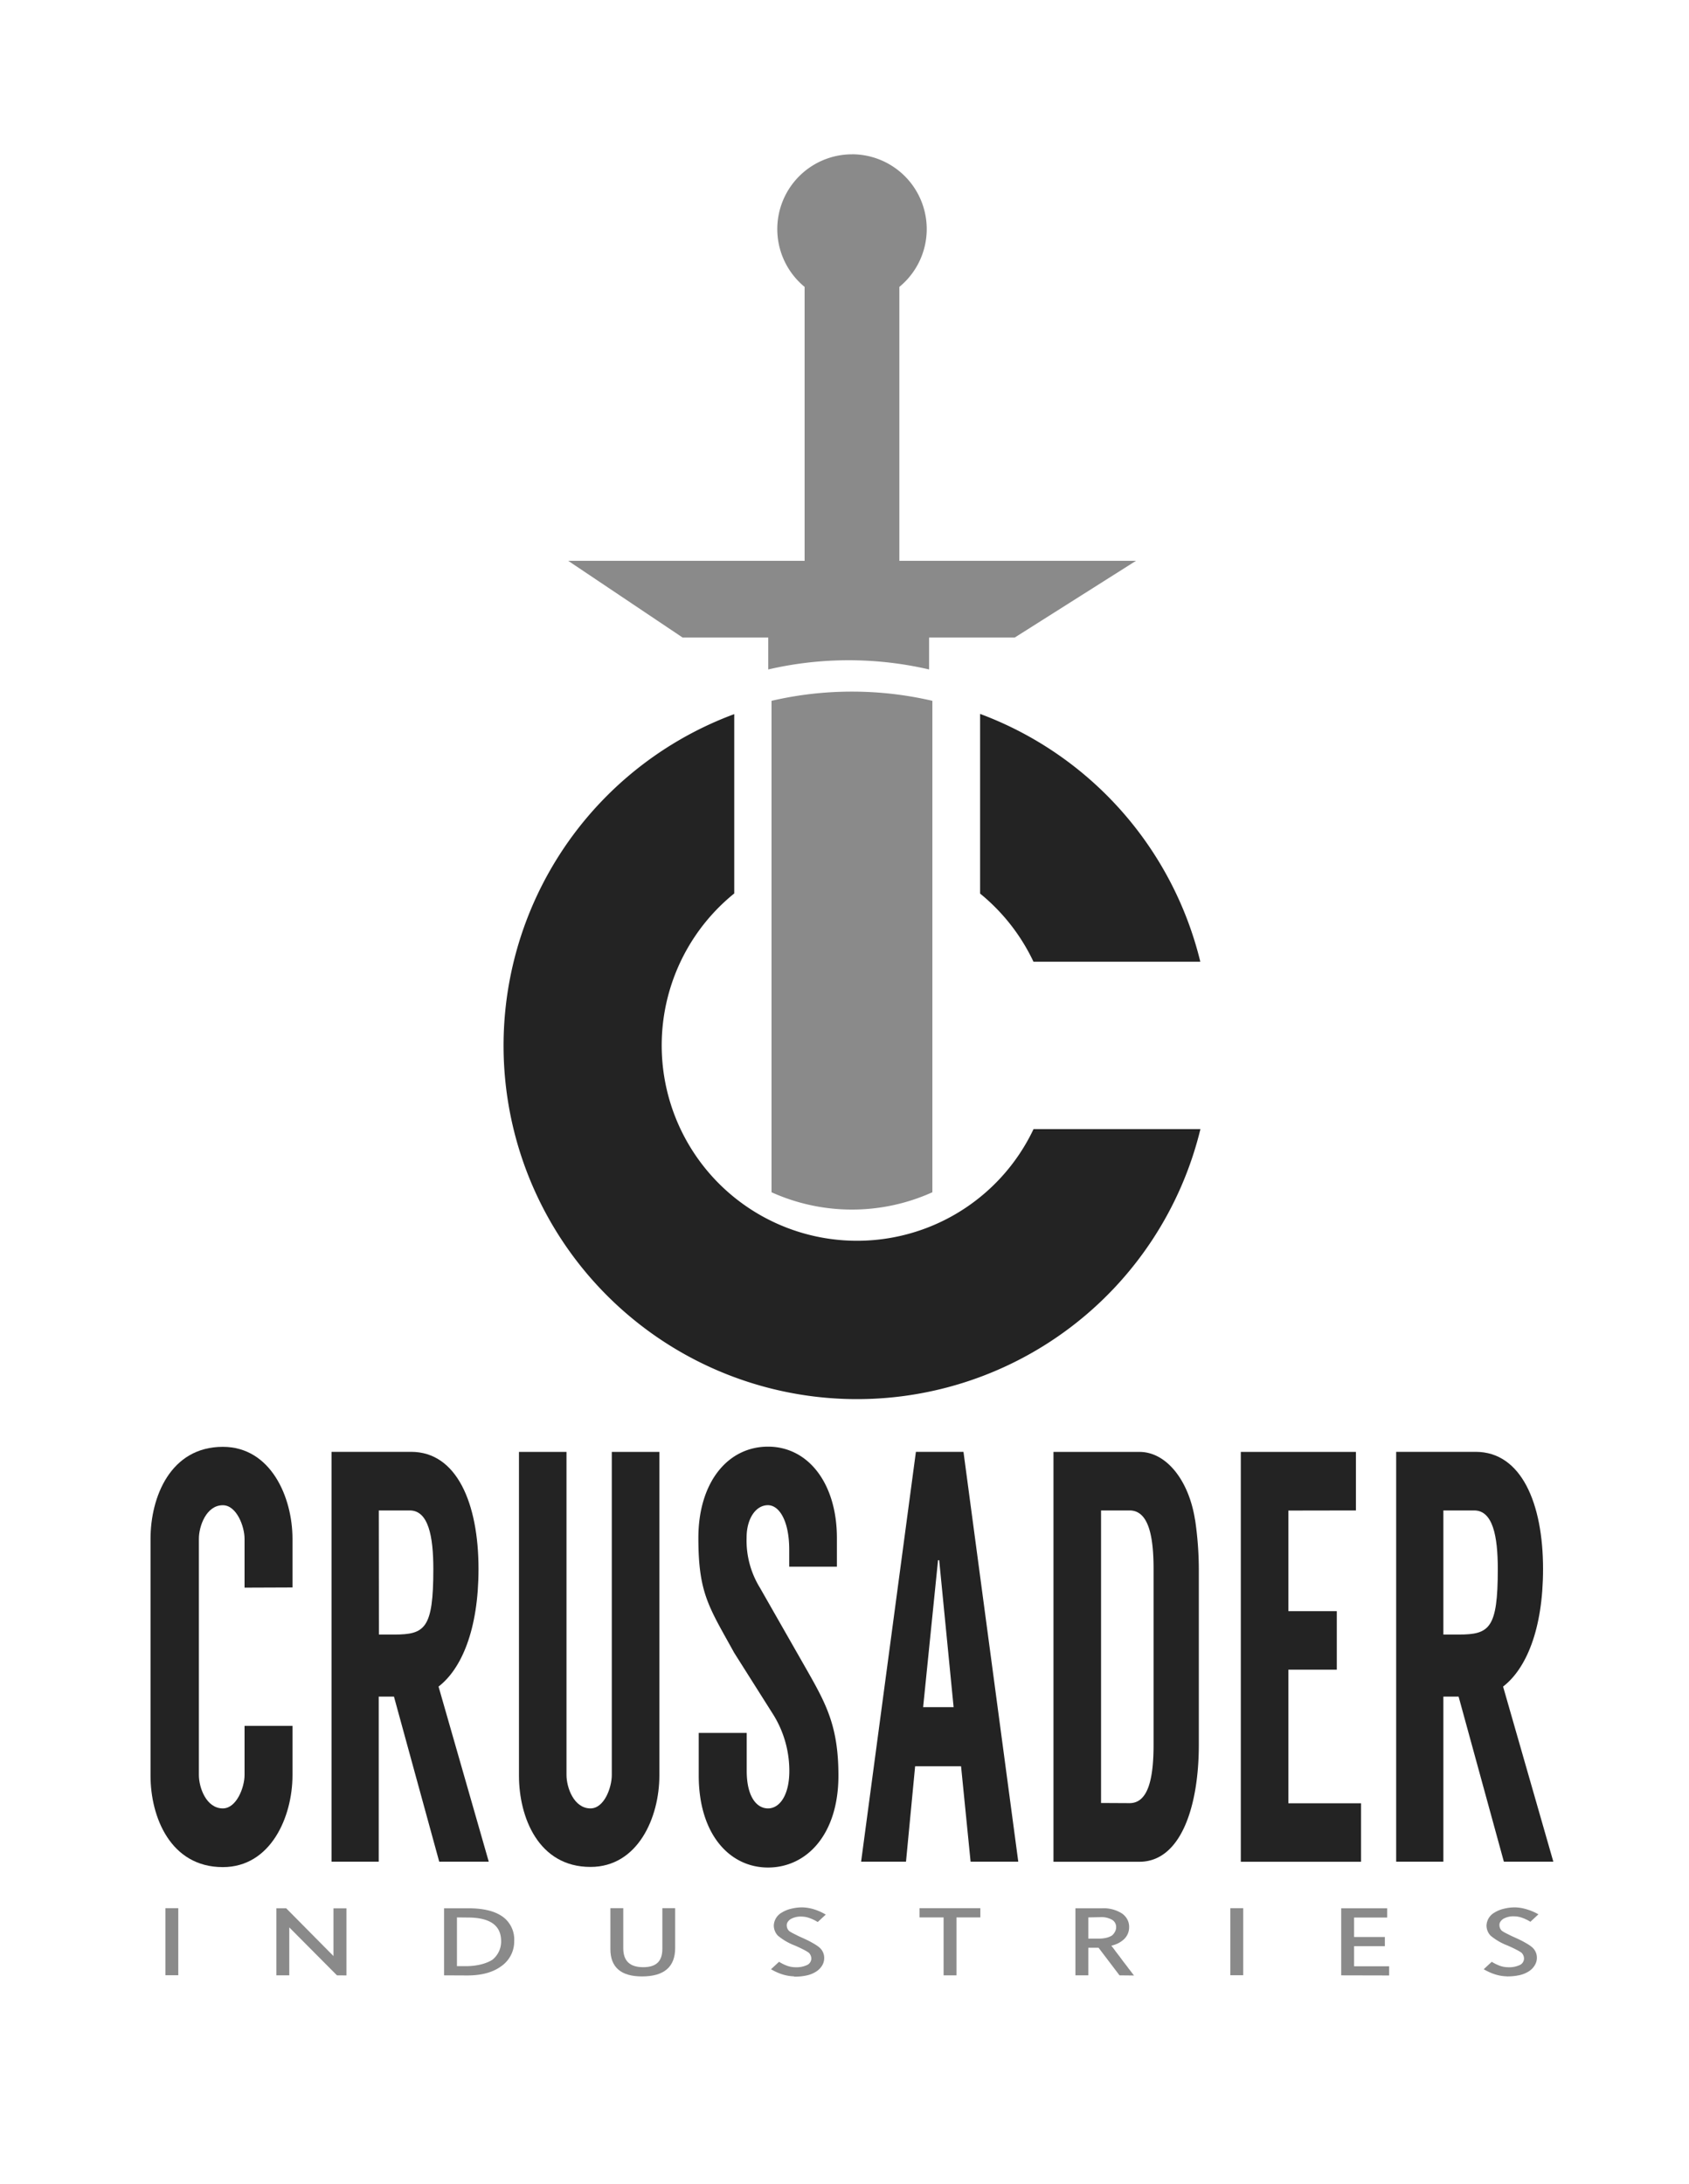<svg xmlns="http://www.w3.org/2000/svg" viewBox="0 0 453.42 586.16"><defs><style>.a{fill:#8a8a8a;}.b{fill:#232323;}</style></defs><title>csd</title><path class="a" d="M47.86,512.15v18H44.4v-18Z"/><path class="a" d="M90.46,530.18l-12.8-12.87v12.87H74.2v-18h2.63L89.52,525v-12.8H93v18Z"/><path class="a" d="M119.21,530.18v-18h6.56q6,0,9.15,2.24a7.54,7.54,0,0,1,3.12,6.55,8.06,8.06,0,0,1-3.37,6.68c-2.26,1.71-5.33,2.56-9.23,2.56Zm3.46-15.55v13.08h2.55a17.43,17.43,0,0,0,2.07-.13,15.45,15.45,0,0,0,1.89-.35,11.82,11.82,0,0,0,1.65-.54,8.49,8.49,0,0,0,1.35-.69,6.26,6.26,0,0,0,2.35-5q0-6.35-9-6.34Z"/><path class="a" d="M181.25,522.83q0,7.63-8.88,7.64-8.52,0-8.51-7.38V512.15h3.46v10.78c0,3.38,1.78,5.06,5.34,5.06s5.15-1.63,5.15-4.9V512.15h3.44v10.68Z"/><path class="a" d="M213.18,530.45a11.42,11.42,0,0,1-3.14-.53,14.86,14.86,0,0,1-3.06-1.38l2.16-2a11.28,11.28,0,0,0,2.28,1.11,6.65,6.65,0,0,0,2,.35,6.79,6.79,0,0,0,3.26-.6,1.94,1.94,0,0,0,1.12-1.74,2.22,2.22,0,0,0-.66-1.54,10.09,10.09,0,0,0-1.4-.83c-.63-.34-1.41-.7-2.32-1.1a16,16,0,0,1-4.59-2.66,4,4,0,0,1-1.1-2.71,4.17,4.17,0,0,1,2.18-3.51,8.24,8.24,0,0,1,2.45-1,12.18,12.18,0,0,1,3.07-.37,11.57,11.57,0,0,1,3.16.54,14.62,14.62,0,0,1,3.09,1.39l-2.16,2a11.07,11.07,0,0,0-2.3-1.1,6.32,6.32,0,0,0-2-.36,5.47,5.47,0,0,0-3,.69,2.86,2.86,0,0,0-.74.73,1.59,1.59,0,0,0-.27.9,2.26,2.26,0,0,0,.17.88,2.18,2.18,0,0,0,.47.67l0,0a6.75,6.75,0,0,0,.61.39c.27.15.57.31.9.47s.68.35,1.06.53l1.17.53c.47.21.93.43,1.38.65s.87.46,1.25.68a11.56,11.56,0,0,1,1.05.64,7.37,7.37,0,0,1,.76.58,3.67,3.67,0,0,1,1.23,2.78,3.8,3.8,0,0,1-.55,2,5.07,5.07,0,0,1-1.56,1.61,7.75,7.75,0,0,1-2.52,1.05,14.85,14.85,0,0,1-3.46.34Z"/><path class="a" d="M256.77,514.63v15.55h-3.46V514.63h-6.45v-2.48h16.32v2.48Z"/><path class="a" d="M300.54,530.18l-5.62-7.4h-2.76v7.4H288.7v-18h7.14a9.17,9.17,0,0,1,5.34,1.38,4.56,4.56,0,0,1,1.45,1.61,4.17,4.17,0,0,1,.49,2.05,4.4,4.4,0,0,1-1.6,3.46,7,7,0,0,1-1.42.93,9.74,9.74,0,0,1-1.76.62.61.61,0,0,1,.12.16l.14.15.13.18s.09.11.14.17l.56.76c.19.25.38.51.59.77l.22.3a3.76,3.76,0,0,1,.25.31h0l1,1.36,1.08,1.39.44.61c.16.2.32.39.47.59l.22.29.27.36.26.34a2.16,2.16,0,0,0,.2.25Zm-8.38-15.55v5.69h2.89a8.22,8.22,0,0,0,1.91-.21,5.16,5.16,0,0,0,1.5-.59,3,3,0,0,0,.83-1,2.38,2.38,0,0,0,.34-1.26,2.22,2.22,0,0,0-1.1-2,5.86,5.86,0,0,0-3.18-.7Z"/><path class="a" d="M333.75,512.15v18h-3.46v-18Z"/><path class="a" d="M360.05,530.18v-18H372.4v2.48h-8.89v5.23h8.26v2.46h-8.26v5.39h9.41v2.47Z"/><path class="a" d="M404.51,530.45a11.42,11.42,0,0,1-3.14-.53,14.86,14.86,0,0,1-3.06-1.38l2.16-2a11.28,11.28,0,0,0,2.28,1.11,6.65,6.65,0,0,0,2,.35,6.79,6.79,0,0,0,3.26-.6,1.94,1.94,0,0,0,1.12-1.74,2.22,2.22,0,0,0-.66-1.54,10.09,10.09,0,0,0-1.4-.83c-.64-.34-1.41-.7-2.32-1.1a16,16,0,0,1-4.59-2.66,3.94,3.94,0,0,1-1.1-2.71,4.17,4.17,0,0,1,2.18-3.51,8.24,8.24,0,0,1,2.45-1,12.13,12.13,0,0,1,3.07-.37,11.57,11.57,0,0,1,3.16.54A14.62,14.62,0,0,1,413,513.8l-2.16,2a11.07,11.07,0,0,0-2.3-1.1,6.32,6.32,0,0,0-2-.36,5.47,5.47,0,0,0-3,.69,2.86,2.86,0,0,0-.74.73,1.59,1.59,0,0,0-.27.9,2.26,2.26,0,0,0,.17.88,2.18,2.18,0,0,0,.47.67l0,0a6.75,6.75,0,0,0,.61.39c.27.15.57.31.9.47s.68.35,1.06.53l1.17.53c.47.21.93.43,1.38.65s.87.46,1.25.68a11.56,11.56,0,0,1,1.05.64,7.37,7.37,0,0,1,.76.58,3.67,3.67,0,0,1,1.23,2.78,3.72,3.72,0,0,1-.56,2,4.93,4.93,0,0,1-1.55,1.61,7.75,7.75,0,0,1-2.52,1.05,14.85,14.85,0,0,1-3.46.34Z"/><path class="b" d="M78.52,426.07V413c0-11.16-5.82-24.67-18.7-24.67-14.09,0-19.41,13.51-19.41,24.67v63.62c0,11,5.32,24.51,19.41,24.51,12.88,0,18.7-13.51,18.7-24.66V463.23H65.65v13.19c0,3.3-2.15,8.95-5.83,8.95-4.49,0-6.43-5.65-6.43-8.95V413c0-3.3,1.94-9,6.43-9,3.68,0,5.83,5.66,5.83,9v13.12Z"/><path class="b" d="M131.21,499.67l-13.48-47c6.13-4.71,10.73-15.24,10.73-31.57,0-17.6-5.83-31.43-18.09-31.43H89v110h12.67v-44.3h4.09l12.15,44.3ZM101.69,405.4H110c5,0,6.33,6.92,6.33,15.72,0,16-2.25,17.59-10.52,17.59h-4.09Z"/><path class="b" d="M164.24,389.69v86.73c0,3.3-2,8.95-5.72,8.95-4.49,0-6.44-5.65-6.44-8.95V389.69H139.32v86.88c0,11.16,5.21,24.51,19.2,24.51,12.77,0,18.49-13.35,18.49-24.51V389.69Z"/><path class="b" d="M224.67,420.49v-7.7c0-14.61-7.67-24.51-18.49-24.51s-18.7,9.58-18.7,24.51,2.86,18.54,9.6,30.79l10.63,16.81a28.66,28.66,0,0,1,4.19,14.93c0,6.44-2.56,10.05-5.72,10.05s-5.72-3.3-5.72-10.05V465.11H187.58v11.46c0,15.72,8.28,24.67,18.6,24.67s18.9-8.8,18.9-24.67c0-13-3.17-19-8.28-28L204,426.14a24.16,24.16,0,0,1-3.57-13.51c0-5,2.45-8.64,5.72-8.64,3.06,0,5.72,4.24,5.72,11.94v4.56Z"/><path class="b" d="M260.59,499.67h12.77l-14.71-110H245.88l-14.71,110h12.05l2.45-25.61H258l2.56,25.61Zm-12.77-41.48,4-39.43h.31L256,458.19Z"/><path class="b" d="M320.81,407.92c-1.63-10.53-7.66-18.23-14.91-18.23H282.81v110H305.9c11,0,15.93-14.61,15.93-31.42V421.12a92.42,92.42,0,0,0-1-13.2Zm-25.23,76V405.4h7.66c5.11,0,6.44,6.92,6.44,15.72v47.13c0,8.8-1.33,15.71-6.44,15.71Z"/><path class="b" d="M364,405.4V389.69H333.1v110h32.28V484H345.87V448.14h13V432.43h-13v-27Z"/><path class="b" d="M417,499.67l-13.49-47c6.13-4.71,10.73-15.24,10.73-31.57,0-17.6-5.83-31.43-18.09-31.43H374.81v110h12.67v-44.3h4.09l12.15,44.3ZM387.48,405.4h8.28c5,0,6.33,6.92,6.33,15.72,0,16-2.25,17.59-10.52,17.59h-4.09Z"/><path class="b" d="M263.11,191.61v48.22a52.53,52.53,0,0,1,14.33,18.29h44.79a94.94,94.94,0,0,0-59.12-66.51Zm-66,.06A94.88,94.88,0,1,0,322.26,303.05h-44.8a52.44,52.44,0,1,1-80.35-63.25Z"/><path class="a" d="M228.71,185.63a94.83,94.83,0,0,0-21.59,2.47V320a52.45,52.45,0,0,0,43.18,0V188.1a94.83,94.83,0,0,0-21.59-2.47Z"/><path class="a" d="M228.71,41.42A20.07,20.07,0,0,0,216,77v73.52H152.53l30.71,20.59h23v8.57a95.59,95.59,0,0,1,43.18,0v-8.57h23l32.55-20.59H241.44V77a20.07,20.07,0,0,0-12.73-35.59Z"/></svg>